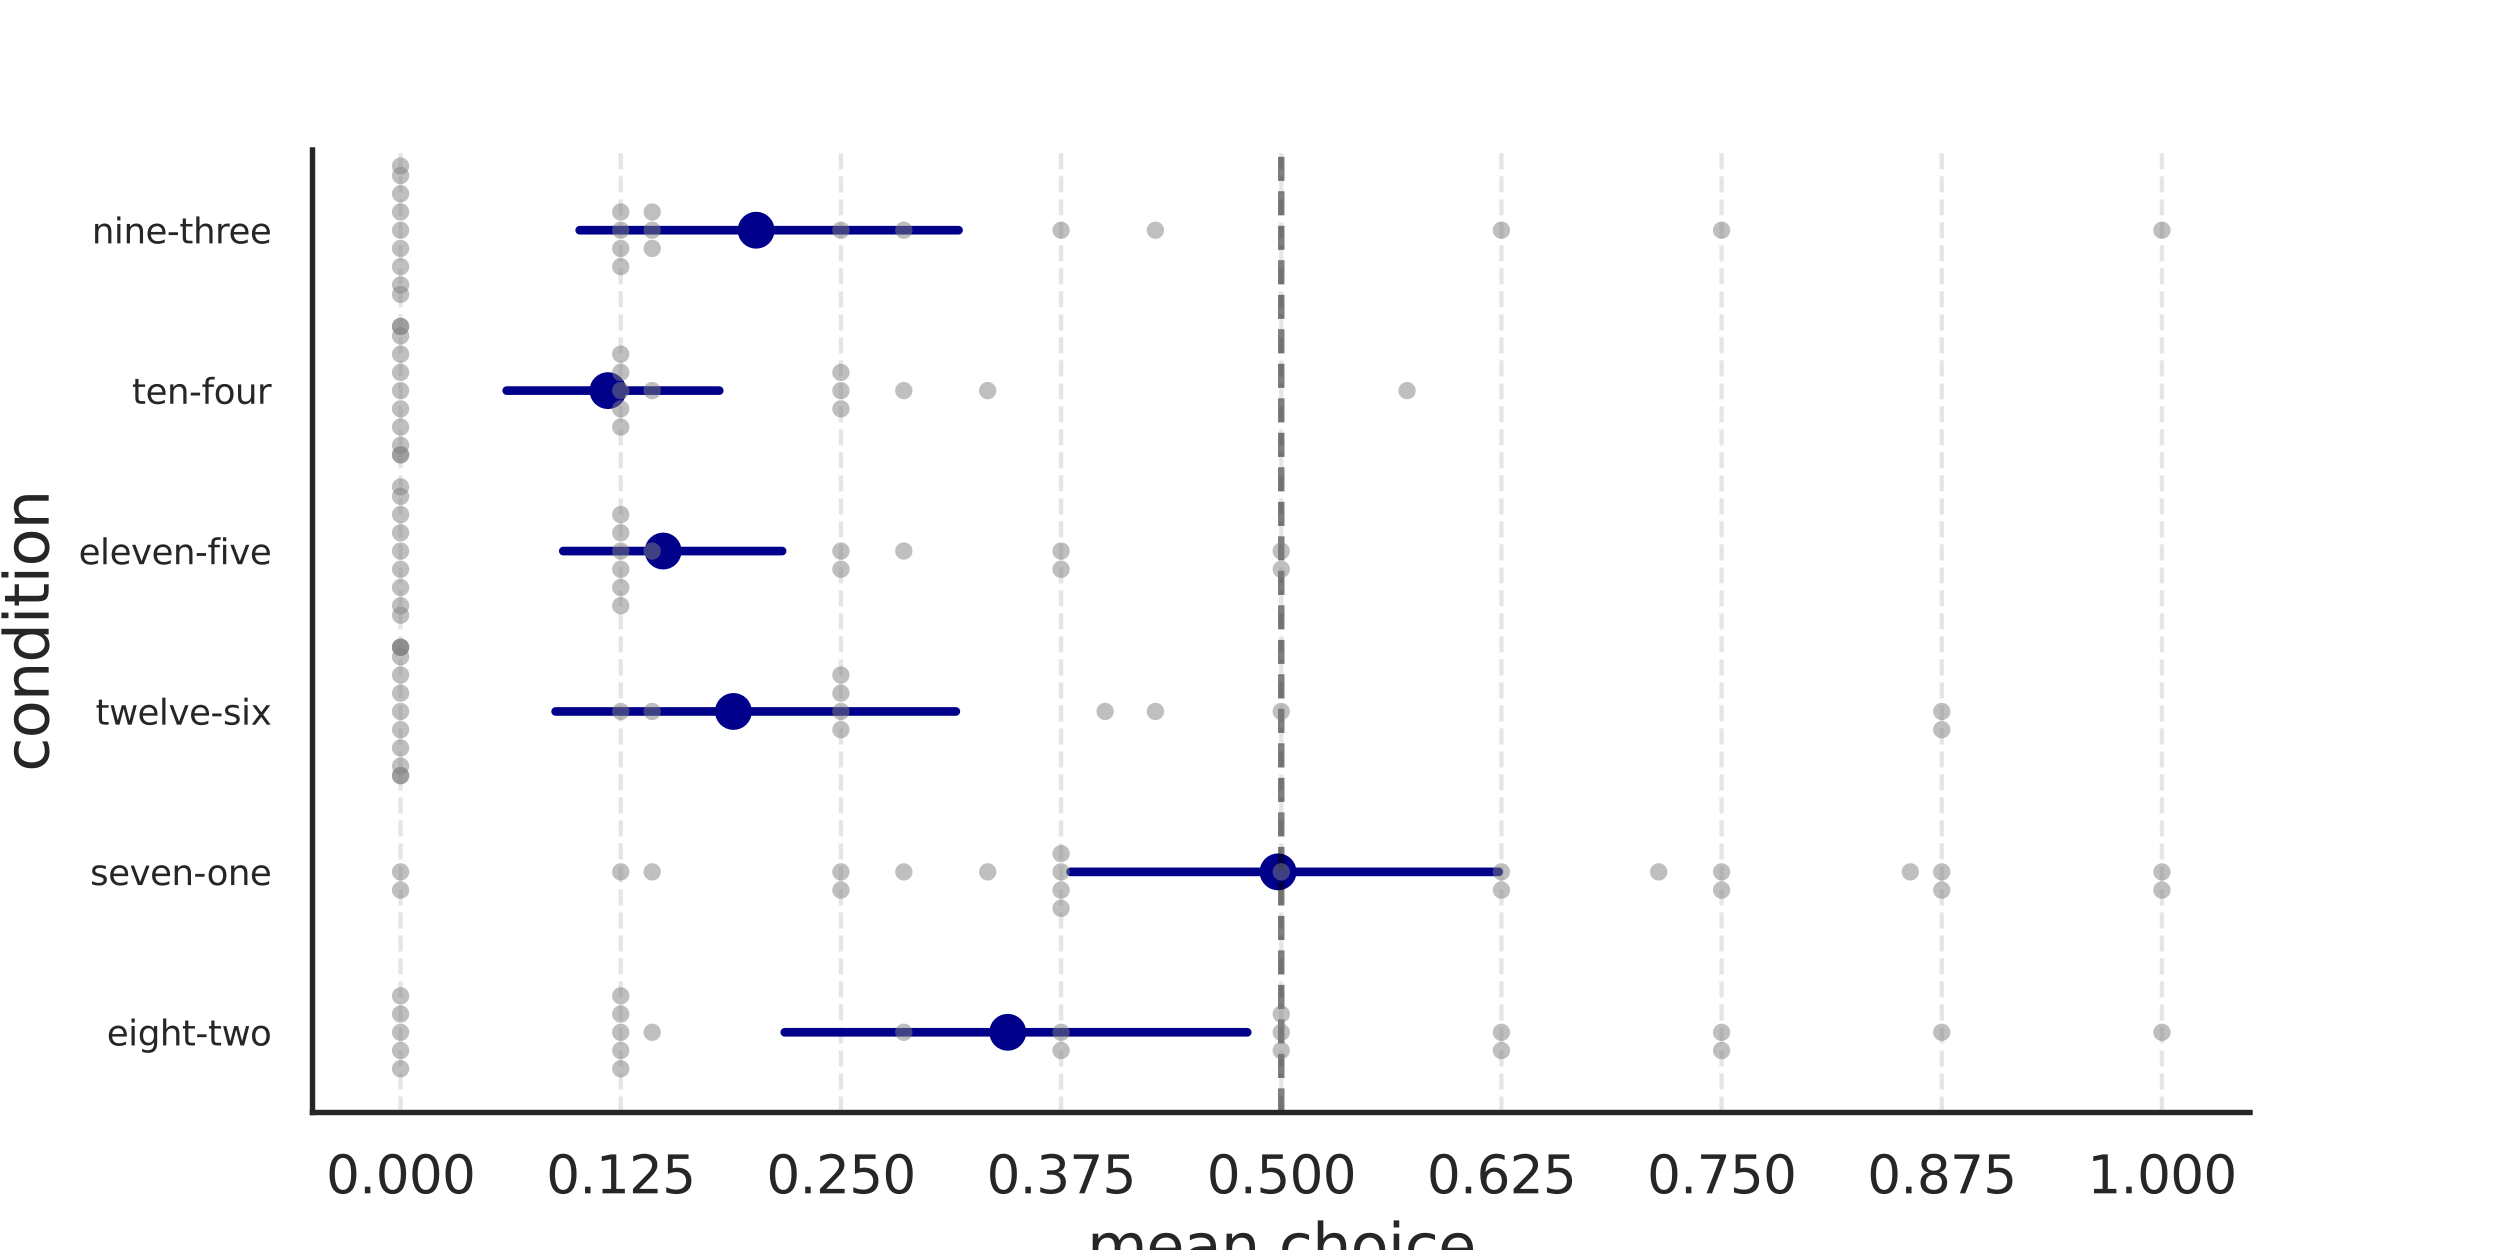 <?xml version="1.0" encoding="utf-8" standalone="no"?>
<!DOCTYPE svg PUBLIC "-//W3C//DTD SVG 1.1//EN"
  "http://www.w3.org/Graphics/SVG/1.1/DTD/svg11.dtd">
<svg xmlns:xlink="http://www.w3.org/1999/xlink" width="576pt" height="288pt" viewBox="0 0 576 288" xmlns="http://www.w3.org/2000/svg" version="1.1">
 <defs>
  <style type="text/css">*{stroke-linejoin: round; stroke-linecap: butt}</style>
 </defs>
 <g id="figure_1">
  <g id="patch_1">
   <path d="M 0 288 
L 576 288 
L 576 0 
L 0 0 
z
" style="fill: #ffffff"/>
  </g>
  <g id="axes_1">
   <g id="patch_2">
    <path d="M 72 256.32 
L 518.4 256.32 
L 518.4 34.56 
L 72 34.56 
z
" style="fill: #ffffff"/>
   </g>
   <g id="matplotlib.axis_1">
    <g id="xtick_1">
     <g id="line2d_1">
      <path d="M 92.291 256.32 
L 92.291 34.56 
" clip-path="url(#p67f109abf8)" style="fill: none; stroke-dasharray: 3.7,1.6; stroke-dashoffset: 0; stroke: #cccccc; stroke-opacity: 0.5"/>
     </g>
     <g id="text_1">
      <!-- 0.000 -->
      <g style="fill: #262626" transform="translate(75.114 274.938) scale(0.12 -0.12)">
       <defs>
        <path id="DejaVuSans-30" d="M 2034 4250 
Q 1547 4250 1301 3770 
Q 1056 3291 1056 2328 
Q 1056 1369 1301 889 
Q 1547 409 2034 409 
Q 2525 409 2770 889 
Q 3016 1369 3016 2328 
Q 3016 3291 2770 3770 
Q 2525 4250 2034 4250 
z
M 2034 4750 
Q 2819 4750 3233 4129 
Q 3647 3509 3647 2328 
Q 3647 1150 3233 529 
Q 2819 -91 2034 -91 
Q 1250 -91 836 529 
Q 422 1150 422 2328 
Q 422 3509 836 4129 
Q 1250 4750 2034 4750 
z
" transform="scale(0.016)"/>
        <path id="DejaVuSans-2e" d="M 684 794 
L 1344 794 
L 1344 0 
L 684 0 
L 684 794 
z
" transform="scale(0.016)"/>
       </defs>
       <use xlink:href="#DejaVuSans-30"/>
       <use xlink:href="#DejaVuSans-2e" x="63.623"/>
       <use xlink:href="#DejaVuSans-30" x="95.41"/>
       <use xlink:href="#DejaVuSans-30" x="159.033"/>
       <use xlink:href="#DejaVuSans-30" x="222.656"/>
      </g>
     </g>
    </g>
    <g id="xtick_2">
     <g id="line2d_2">
      <path d="M 143.018 256.32 
L 143.018 34.56 
" clip-path="url(#p67f109abf8)" style="fill: none; stroke-dasharray: 3.7,1.6; stroke-dashoffset: 0; stroke: #cccccc; stroke-opacity: 0.5"/>
     </g>
     <g id="text_2">
      <!-- 0.125 -->
      <g style="fill: #262626" transform="translate(125.841 274.938) scale(0.12 -0.12)">
       <defs>
        <path id="DejaVuSans-31" d="M 794 531 
L 1825 531 
L 1825 4091 
L 703 3866 
L 703 4441 
L 1819 4666 
L 2450 4666 
L 2450 531 
L 3481 531 
L 3481 0 
L 794 0 
L 794 531 
z
" transform="scale(0.016)"/>
        <path id="DejaVuSans-32" d="M 1228 531 
L 3431 531 
L 3431 0 
L 469 0 
L 469 531 
Q 828 903 1448 1529 
Q 2069 2156 2228 2338 
Q 2531 2678 2651 2914 
Q 2772 3150 2772 3378 
Q 2772 3750 2511 3984 
Q 2250 4219 1831 4219 
Q 1534 4219 1204 4116 
Q 875 4013 500 3803 
L 500 4441 
Q 881 4594 1212 4672 
Q 1544 4750 1819 4750 
Q 2544 4750 2975 4387 
Q 3406 4025 3406 3419 
Q 3406 3131 3298 2873 
Q 3191 2616 2906 2266 
Q 2828 2175 2409 1742 
Q 1991 1309 1228 531 
z
" transform="scale(0.016)"/>
        <path id="DejaVuSans-35" d="M 691 4666 
L 3169 4666 
L 3169 4134 
L 1269 4134 
L 1269 2991 
Q 1406 3038 1543 3061 
Q 1681 3084 1819 3084 
Q 2600 3084 3056 2656 
Q 3513 2228 3513 1497 
Q 3513 744 3044 326 
Q 2575 -91 1722 -91 
Q 1428 -91 1123 -41 
Q 819 9 494 109 
L 494 744 
Q 775 591 1075 516 
Q 1375 441 1709 441 
Q 2250 441 2565 725 
Q 2881 1009 2881 1497 
Q 2881 1984 2565 2268 
Q 2250 2553 1709 2553 
Q 1456 2553 1204 2497 
Q 953 2441 691 2322 
L 691 4666 
z
" transform="scale(0.016)"/>
       </defs>
       <use xlink:href="#DejaVuSans-30"/>
       <use xlink:href="#DejaVuSans-2e" x="63.623"/>
       <use xlink:href="#DejaVuSans-31" x="95.41"/>
       <use xlink:href="#DejaVuSans-32" x="159.033"/>
       <use xlink:href="#DejaVuSans-35" x="222.656"/>
      </g>
     </g>
    </g>
    <g id="xtick_3">
     <g id="line2d_3">
      <path d="M 193.745 256.32 
L 193.745 34.56 
" clip-path="url(#p67f109abf8)" style="fill: none; stroke-dasharray: 3.7,1.6; stroke-dashoffset: 0; stroke: #cccccc; stroke-opacity: 0.5"/>
     </g>
     <g id="text_3">
      <!-- 0.250 -->
      <g style="fill: #262626" transform="translate(176.569 274.938) scale(0.12 -0.12)">
       <use xlink:href="#DejaVuSans-30"/>
       <use xlink:href="#DejaVuSans-2e" x="63.623"/>
       <use xlink:href="#DejaVuSans-32" x="95.41"/>
       <use xlink:href="#DejaVuSans-35" x="159.033"/>
       <use xlink:href="#DejaVuSans-30" x="222.656"/>
      </g>
     </g>
    </g>
    <g id="xtick_4">
     <g id="line2d_4">
      <path d="M 244.473 256.32 
L 244.473 34.56 
" clip-path="url(#p67f109abf8)" style="fill: none; stroke-dasharray: 3.7,1.6; stroke-dashoffset: 0; stroke: #cccccc; stroke-opacity: 0.5"/>
     </g>
     <g id="text_4">
      <!-- 0.375 -->
      <g style="fill: #262626" transform="translate(227.296 274.938) scale(0.12 -0.12)">
       <defs>
        <path id="DejaVuSans-33" d="M 2597 2516 
Q 3050 2419 3304 2112 
Q 3559 1806 3559 1356 
Q 3559 666 3084 287 
Q 2609 -91 1734 -91 
Q 1441 -91 1130 -33 
Q 819 25 488 141 
L 488 750 
Q 750 597 1062 519 
Q 1375 441 1716 441 
Q 2309 441 2620 675 
Q 2931 909 2931 1356 
Q 2931 1769 2642 2001 
Q 2353 2234 1838 2234 
L 1294 2234 
L 1294 2753 
L 1863 2753 
Q 2328 2753 2575 2939 
Q 2822 3125 2822 3475 
Q 2822 3834 2567 4026 
Q 2313 4219 1838 4219 
Q 1578 4219 1281 4162 
Q 984 4106 628 3988 
L 628 4550 
Q 988 4650 1302 4700 
Q 1616 4750 1894 4750 
Q 2613 4750 3031 4423 
Q 3450 4097 3450 3541 
Q 3450 3153 3228 2886 
Q 3006 2619 2597 2516 
z
" transform="scale(0.016)"/>
        <path id="DejaVuSans-37" d="M 525 4666 
L 3525 4666 
L 3525 4397 
L 1831 0 
L 1172 0 
L 2766 4134 
L 525 4134 
L 525 4666 
z
" transform="scale(0.016)"/>
       </defs>
       <use xlink:href="#DejaVuSans-30"/>
       <use xlink:href="#DejaVuSans-2e" x="63.623"/>
       <use xlink:href="#DejaVuSans-33" x="95.41"/>
       <use xlink:href="#DejaVuSans-37" x="159.033"/>
       <use xlink:href="#DejaVuSans-35" x="222.656"/>
      </g>
     </g>
    </g>
    <g id="xtick_5">
     <g id="line2d_5">
      <path d="M 295.2 256.32 
L 295.2 34.56 
" clip-path="url(#p67f109abf8)" style="fill: none; stroke-dasharray: 3.7,1.6; stroke-dashoffset: 0; stroke: #cccccc; stroke-opacity: 0.5"/>
     </g>
     <g id="text_5">
      <!-- 0.500 -->
      <g style="fill: #262626" transform="translate(278.023 274.938) scale(0.12 -0.12)">
       <use xlink:href="#DejaVuSans-30"/>
       <use xlink:href="#DejaVuSans-2e" x="63.623"/>
       <use xlink:href="#DejaVuSans-35" x="95.41"/>
       <use xlink:href="#DejaVuSans-30" x="159.033"/>
       <use xlink:href="#DejaVuSans-30" x="222.656"/>
      </g>
     </g>
    </g>
    <g id="xtick_6">
     <g id="line2d_6">
      <path d="M 345.927 256.32 
L 345.927 34.56 
" clip-path="url(#p67f109abf8)" style="fill: none; stroke-dasharray: 3.7,1.6; stroke-dashoffset: 0; stroke: #cccccc; stroke-opacity: 0.5"/>
     </g>
     <g id="text_6">
      <!-- 0.625 -->
      <g style="fill: #262626" transform="translate(328.75 274.938) scale(0.12 -0.12)">
       <defs>
        <path id="DejaVuSans-36" d="M 2113 2584 
Q 1688 2584 1439 2293 
Q 1191 2003 1191 1497 
Q 1191 994 1439 701 
Q 1688 409 2113 409 
Q 2538 409 2786 701 
Q 3034 994 3034 1497 
Q 3034 2003 2786 2293 
Q 2538 2584 2113 2584 
z
M 3366 4563 
L 3366 3988 
Q 3128 4100 2886 4159 
Q 2644 4219 2406 4219 
Q 1781 4219 1451 3797 
Q 1122 3375 1075 2522 
Q 1259 2794 1537 2939 
Q 1816 3084 2150 3084 
Q 2853 3084 3261 2657 
Q 3669 2231 3669 1497 
Q 3669 778 3244 343 
Q 2819 -91 2113 -91 
Q 1303 -91 875 529 
Q 447 1150 447 2328 
Q 447 3434 972 4092 
Q 1497 4750 2381 4750 
Q 2619 4750 2861 4703 
Q 3103 4656 3366 4563 
z
" transform="scale(0.016)"/>
       </defs>
       <use xlink:href="#DejaVuSans-30"/>
       <use xlink:href="#DejaVuSans-2e" x="63.623"/>
       <use xlink:href="#DejaVuSans-36" x="95.41"/>
       <use xlink:href="#DejaVuSans-32" x="159.033"/>
       <use xlink:href="#DejaVuSans-35" x="222.656"/>
      </g>
     </g>
    </g>
    <g id="xtick_7">
     <g id="line2d_7">
      <path d="M 396.655 256.32 
L 396.655 34.56 
" clip-path="url(#p67f109abf8)" style="fill: none; stroke-dasharray: 3.7,1.6; stroke-dashoffset: 0; stroke: #cccccc; stroke-opacity: 0.5"/>
     </g>
     <g id="text_7">
      <!-- 0.750 -->
      <g style="fill: #262626" transform="translate(379.478 274.938) scale(0.12 -0.12)">
       <use xlink:href="#DejaVuSans-30"/>
       <use xlink:href="#DejaVuSans-2e" x="63.623"/>
       <use xlink:href="#DejaVuSans-37" x="95.41"/>
       <use xlink:href="#DejaVuSans-35" x="159.033"/>
       <use xlink:href="#DejaVuSans-30" x="222.656"/>
      </g>
     </g>
    </g>
    <g id="xtick_8">
     <g id="line2d_8">
      <path d="M 447.382 256.32 
L 447.382 34.56 
" clip-path="url(#p67f109abf8)" style="fill: none; stroke-dasharray: 3.7,1.6; stroke-dashoffset: 0; stroke: #cccccc; stroke-opacity: 0.5"/>
     </g>
     <g id="text_8">
      <!-- 0.875 -->
      <g style="fill: #262626" transform="translate(430.205 274.938) scale(0.12 -0.12)">
       <defs>
        <path id="DejaVuSans-38" d="M 2034 2216 
Q 1584 2216 1326 1975 
Q 1069 1734 1069 1313 
Q 1069 891 1326 650 
Q 1584 409 2034 409 
Q 2484 409 2743 651 
Q 3003 894 3003 1313 
Q 3003 1734 2745 1975 
Q 2488 2216 2034 2216 
z
M 1403 2484 
Q 997 2584 770 2862 
Q 544 3141 544 3541 
Q 544 4100 942 4425 
Q 1341 4750 2034 4750 
Q 2731 4750 3128 4425 
Q 3525 4100 3525 3541 
Q 3525 3141 3298 2862 
Q 3072 2584 2669 2484 
Q 3125 2378 3379 2068 
Q 3634 1759 3634 1313 
Q 3634 634 3220 271 
Q 2806 -91 2034 -91 
Q 1263 -91 848 271 
Q 434 634 434 1313 
Q 434 1759 690 2068 
Q 947 2378 1403 2484 
z
M 1172 3481 
Q 1172 3119 1398 2916 
Q 1625 2713 2034 2713 
Q 2441 2713 2670 2916 
Q 2900 3119 2900 3481 
Q 2900 3844 2670 4047 
Q 2441 4250 2034 4250 
Q 1625 4250 1398 4047 
Q 1172 3844 1172 3481 
z
" transform="scale(0.016)"/>
       </defs>
       <use xlink:href="#DejaVuSans-30"/>
       <use xlink:href="#DejaVuSans-2e" x="63.623"/>
       <use xlink:href="#DejaVuSans-38" x="95.41"/>
       <use xlink:href="#DejaVuSans-37" x="159.033"/>
       <use xlink:href="#DejaVuSans-35" x="222.656"/>
      </g>
     </g>
    </g>
    <g id="xtick_9">
     <g id="line2d_9">
      <path d="M 498.109 256.32 
L 498.109 34.56 
" clip-path="url(#p67f109abf8)" style="fill: none; stroke-dasharray: 3.7,1.6; stroke-dashoffset: 0; stroke: #cccccc; stroke-opacity: 0.5"/>
     </g>
     <g id="text_9">
      <!-- 1.000 -->
      <g style="fill: #262626" transform="translate(480.932 274.938) scale(0.12 -0.12)">
       <use xlink:href="#DejaVuSans-31"/>
       <use xlink:href="#DejaVuSans-2e" x="63.623"/>
       <use xlink:href="#DejaVuSans-30" x="95.41"/>
       <use xlink:href="#DejaVuSans-30" x="159.033"/>
       <use xlink:href="#DejaVuSans-30" x="222.656"/>
      </g>
     </g>
    </g>
    <g id="text_10">
     <!-- mean choice -->
     <g style="fill: #262626" transform="translate(250.455 292.072) scale(0.14 -0.14)">
      <defs>
       <path id="DejaVuSans-6d" d="M 3328 2828 
Q 3544 3216 3844 3400 
Q 4144 3584 4550 3584 
Q 5097 3584 5394 3201 
Q 5691 2819 5691 2113 
L 5691 0 
L 5113 0 
L 5113 2094 
Q 5113 2597 4934 2840 
Q 4756 3084 4391 3084 
Q 3944 3084 3684 2787 
Q 3425 2491 3425 1978 
L 3425 0 
L 2847 0 
L 2847 2094 
Q 2847 2600 2669 2842 
Q 2491 3084 2119 3084 
Q 1678 3084 1418 2786 
Q 1159 2488 1159 1978 
L 1159 0 
L 581 0 
L 581 3500 
L 1159 3500 
L 1159 2956 
Q 1356 3278 1631 3431 
Q 1906 3584 2284 3584 
Q 2666 3584 2933 3390 
Q 3200 3197 3328 2828 
z
" transform="scale(0.016)"/>
       <path id="DejaVuSans-65" d="M 3597 1894 
L 3597 1613 
L 953 1613 
Q 991 1019 1311 708 
Q 1631 397 2203 397 
Q 2534 397 2845 478 
Q 3156 559 3463 722 
L 3463 178 
Q 3153 47 2828 -22 
Q 2503 -91 2169 -91 
Q 1331 -91 842 396 
Q 353 884 353 1716 
Q 353 2575 817 3079 
Q 1281 3584 2069 3584 
Q 2775 3584 3186 3129 
Q 3597 2675 3597 1894 
z
M 3022 2063 
Q 3016 2534 2758 2815 
Q 2500 3097 2075 3097 
Q 1594 3097 1305 2825 
Q 1016 2553 972 2059 
L 3022 2063 
z
" transform="scale(0.016)"/>
       <path id="DejaVuSans-61" d="M 2194 1759 
Q 1497 1759 1228 1600 
Q 959 1441 959 1056 
Q 959 750 1161 570 
Q 1363 391 1709 391 
Q 2188 391 2477 730 
Q 2766 1069 2766 1631 
L 2766 1759 
L 2194 1759 
z
M 3341 1997 
L 3341 0 
L 2766 0 
L 2766 531 
Q 2569 213 2275 61 
Q 1981 -91 1556 -91 
Q 1019 -91 701 211 
Q 384 513 384 1019 
Q 384 1609 779 1909 
Q 1175 2209 1959 2209 
L 2766 2209 
L 2766 2266 
Q 2766 2663 2505 2880 
Q 2244 3097 1772 3097 
Q 1472 3097 1187 3025 
Q 903 2953 641 2809 
L 641 3341 
Q 956 3463 1253 3523 
Q 1550 3584 1831 3584 
Q 2591 3584 2966 3190 
Q 3341 2797 3341 1997 
z
" transform="scale(0.016)"/>
       <path id="DejaVuSans-6e" d="M 3513 2113 
L 3513 0 
L 2938 0 
L 2938 2094 
Q 2938 2591 2744 2837 
Q 2550 3084 2163 3084 
Q 1697 3084 1428 2787 
Q 1159 2491 1159 1978 
L 1159 0 
L 581 0 
L 581 3500 
L 1159 3500 
L 1159 2956 
Q 1366 3272 1645 3428 
Q 1925 3584 2291 3584 
Q 2894 3584 3203 3211 
Q 3513 2838 3513 2113 
z
" transform="scale(0.016)"/>
       <path id="DejaVuSans-20" transform="scale(0.016)"/>
       <path id="DejaVuSans-63" d="M 3122 3366 
L 3122 2828 
Q 2878 2963 2633 3030 
Q 2388 3097 2138 3097 
Q 1578 3097 1268 2742 
Q 959 2388 959 1747 
Q 959 1106 1268 751 
Q 1578 397 2138 397 
Q 2388 397 2633 464 
Q 2878 531 3122 666 
L 3122 134 
Q 2881 22 2623 -34 
Q 2366 -91 2075 -91 
Q 1284 -91 818 406 
Q 353 903 353 1747 
Q 353 2603 823 3093 
Q 1294 3584 2113 3584 
Q 2378 3584 2631 3529 
Q 2884 3475 3122 3366 
z
" transform="scale(0.016)"/>
       <path id="DejaVuSans-68" d="M 3513 2113 
L 3513 0 
L 2938 0 
L 2938 2094 
Q 2938 2591 2744 2837 
Q 2550 3084 2163 3084 
Q 1697 3084 1428 2787 
Q 1159 2491 1159 1978 
L 1159 0 
L 581 0 
L 581 4863 
L 1159 4863 
L 1159 2956 
Q 1366 3272 1645 3428 
Q 1925 3584 2291 3584 
Q 2894 3584 3203 3211 
Q 3513 2838 3513 2113 
z
" transform="scale(0.016)"/>
       <path id="DejaVuSans-6f" d="M 1959 3097 
Q 1497 3097 1228 2736 
Q 959 2375 959 1747 
Q 959 1119 1226 758 
Q 1494 397 1959 397 
Q 2419 397 2687 759 
Q 2956 1122 2956 1747 
Q 2956 2369 2687 2733 
Q 2419 3097 1959 3097 
z
M 1959 3584 
Q 2709 3584 3137 3096 
Q 3566 2609 3566 1747 
Q 3566 888 3137 398 
Q 2709 -91 1959 -91 
Q 1206 -91 779 398 
Q 353 888 353 1747 
Q 353 2609 779 3096 
Q 1206 3584 1959 3584 
z
" transform="scale(0.016)"/>
       <path id="DejaVuSans-69" d="M 603 3500 
L 1178 3500 
L 1178 0 
L 603 0 
L 603 3500 
z
M 603 4863 
L 1178 4863 
L 1178 4134 
L 603 4134 
L 603 4863 
z
" transform="scale(0.016)"/>
      </defs>
      <use xlink:href="#DejaVuSans-6d"/>
      <use xlink:href="#DejaVuSans-65" x="97.412"/>
      <use xlink:href="#DejaVuSans-61" x="158.936"/>
      <use xlink:href="#DejaVuSans-6e" x="220.215"/>
      <use xlink:href="#DejaVuSans-20" x="283.594"/>
      <use xlink:href="#DejaVuSans-63" x="315.381"/>
      <use xlink:href="#DejaVuSans-68" x="370.361"/>
      <use xlink:href="#DejaVuSans-6f" x="433.74"/>
      <use xlink:href="#DejaVuSans-69" x="494.922"/>
      <use xlink:href="#DejaVuSans-63" x="522.705"/>
      <use xlink:href="#DejaVuSans-65" x="577.686"/>
     </g>
    </g>
   </g>
   <g id="matplotlib.axis_2">
    <g id="ytick_1">
     <g id="text_11">
      <!-- nine-three -->
      <g style="fill: #262626" transform="translate(21.169 56.079) scale(0.08 -0.08)">
       <defs>
        <path id="DejaVuSans-2d" d="M 313 2009 
L 1997 2009 
L 1997 1497 
L 313 1497 
L 313 2009 
z
" transform="scale(0.016)"/>
        <path id="DejaVuSans-74" d="M 1172 4494 
L 1172 3500 
L 2356 3500 
L 2356 3053 
L 1172 3053 
L 1172 1153 
Q 1172 725 1289 603 
Q 1406 481 1766 481 
L 2356 481 
L 2356 0 
L 1766 0 
Q 1100 0 847 248 
Q 594 497 594 1153 
L 594 3053 
L 172 3053 
L 172 3500 
L 594 3500 
L 594 4494 
L 1172 4494 
z
" transform="scale(0.016)"/>
        <path id="DejaVuSans-72" d="M 2631 2963 
Q 2534 3019 2420 3045 
Q 2306 3072 2169 3072 
Q 1681 3072 1420 2755 
Q 1159 2438 1159 1844 
L 1159 0 
L 581 0 
L 581 3500 
L 1159 3500 
L 1159 2956 
Q 1341 3275 1631 3429 
Q 1922 3584 2338 3584 
Q 2397 3584 2469 3576 
Q 2541 3569 2628 3553 
L 2631 2963 
z
" transform="scale(0.016)"/>
       </defs>
       <use xlink:href="#DejaVuSans-6e"/>
       <use xlink:href="#DejaVuSans-69" x="63.379"/>
       <use xlink:href="#DejaVuSans-6e" x="91.162"/>
       <use xlink:href="#DejaVuSans-65" x="154.541"/>
       <use xlink:href="#DejaVuSans-2d" x="216.064"/>
       <use xlink:href="#DejaVuSans-74" x="252.148"/>
       <use xlink:href="#DejaVuSans-68" x="291.357"/>
       <use xlink:href="#DejaVuSans-72" x="354.736"/>
       <use xlink:href="#DejaVuSans-65" x="393.6"/>
       <use xlink:href="#DejaVuSans-65" x="455.123"/>
      </g>
     </g>
    </g>
    <g id="ytick_2">
     <g id="text_12">
      <!-- ten-four -->
      <g style="fill: #262626" transform="translate(30.415 93.039) scale(0.08 -0.08)">
       <defs>
        <path id="DejaVuSans-66" d="M 2375 4863 
L 2375 4384 
L 1825 4384 
Q 1516 4384 1395 4259 
Q 1275 4134 1275 3809 
L 1275 3500 
L 2222 3500 
L 2222 3053 
L 1275 3053 
L 1275 0 
L 697 0 
L 697 3053 
L 147 3053 
L 147 3500 
L 697 3500 
L 697 3744 
Q 697 4328 969 4595 
Q 1241 4863 1831 4863 
L 2375 4863 
z
" transform="scale(0.016)"/>
        <path id="DejaVuSans-75" d="M 544 1381 
L 544 3500 
L 1119 3500 
L 1119 1403 
Q 1119 906 1312 657 
Q 1506 409 1894 409 
Q 2359 409 2629 706 
Q 2900 1003 2900 1516 
L 2900 3500 
L 3475 3500 
L 3475 0 
L 2900 0 
L 2900 538 
Q 2691 219 2414 64 
Q 2138 -91 1772 -91 
Q 1169 -91 856 284 
Q 544 659 544 1381 
z
M 1991 3584 
L 1991 3584 
z
" transform="scale(0.016)"/>
       </defs>
       <use xlink:href="#DejaVuSans-74"/>
       <use xlink:href="#DejaVuSans-65" x="39.209"/>
       <use xlink:href="#DejaVuSans-6e" x="100.732"/>
       <use xlink:href="#DejaVuSans-2d" x="164.111"/>
       <use xlink:href="#DejaVuSans-66" x="200.195"/>
       <use xlink:href="#DejaVuSans-6f" x="235.4"/>
       <use xlink:href="#DejaVuSans-75" x="296.582"/>
       <use xlink:href="#DejaVuSans-72" x="359.961"/>
      </g>
     </g>
    </g>
    <g id="ytick_3">
     <g id="text_13">
      <!-- eleven-five -->
      <g style="fill: #262626" transform="translate(18.122 129.999) scale(0.08 -0.08)">
       <defs>
        <path id="DejaVuSans-6c" d="M 603 4863 
L 1178 4863 
L 1178 0 
L 603 0 
L 603 4863 
z
" transform="scale(0.016)"/>
        <path id="DejaVuSans-76" d="M 191 3500 
L 800 3500 
L 1894 563 
L 2988 3500 
L 3597 3500 
L 2284 0 
L 1503 0 
L 191 3500 
z
" transform="scale(0.016)"/>
       </defs>
       <use xlink:href="#DejaVuSans-65"/>
       <use xlink:href="#DejaVuSans-6c" x="61.523"/>
       <use xlink:href="#DejaVuSans-65" x="89.307"/>
       <use xlink:href="#DejaVuSans-76" x="150.83"/>
       <use xlink:href="#DejaVuSans-65" x="210.01"/>
       <use xlink:href="#DejaVuSans-6e" x="271.533"/>
       <use xlink:href="#DejaVuSans-2d" x="334.912"/>
       <use xlink:href="#DejaVuSans-66" x="370.996"/>
       <use xlink:href="#DejaVuSans-69" x="406.201"/>
       <use xlink:href="#DejaVuSans-76" x="433.984"/>
       <use xlink:href="#DejaVuSans-65" x="493.164"/>
      </g>
     </g>
    </g>
    <g id="ytick_4">
     <g id="text_14">
      <!-- twelve-six -->
      <g style="fill: #262626" transform="translate(22.008 166.959) scale(0.08 -0.08)">
       <defs>
        <path id="DejaVuSans-77" d="M 269 3500 
L 844 3500 
L 1563 769 
L 2278 3500 
L 2956 3500 
L 3675 769 
L 4391 3500 
L 4966 3500 
L 4050 0 
L 3372 0 
L 2619 2869 
L 1863 0 
L 1184 0 
L 269 3500 
z
" transform="scale(0.016)"/>
        <path id="DejaVuSans-73" d="M 2834 3397 
L 2834 2853 
Q 2591 2978 2328 3040 
Q 2066 3103 1784 3103 
Q 1356 3103 1142 2972 
Q 928 2841 928 2578 
Q 928 2378 1081 2264 
Q 1234 2150 1697 2047 
L 1894 2003 
Q 2506 1872 2764 1633 
Q 3022 1394 3022 966 
Q 3022 478 2636 193 
Q 2250 -91 1575 -91 
Q 1294 -91 989 -36 
Q 684 19 347 128 
L 347 722 
Q 666 556 975 473 
Q 1284 391 1588 391 
Q 1994 391 2212 530 
Q 2431 669 2431 922 
Q 2431 1156 2273 1281 
Q 2116 1406 1581 1522 
L 1381 1569 
Q 847 1681 609 1914 
Q 372 2147 372 2553 
Q 372 3047 722 3315 
Q 1072 3584 1716 3584 
Q 2034 3584 2315 3537 
Q 2597 3491 2834 3397 
z
" transform="scale(0.016)"/>
        <path id="DejaVuSans-78" d="M 3513 3500 
L 2247 1797 
L 3578 0 
L 2900 0 
L 1881 1375 
L 863 0 
L 184 0 
L 1544 1831 
L 300 3500 
L 978 3500 
L 1906 2253 
L 2834 3500 
L 3513 3500 
z
" transform="scale(0.016)"/>
       </defs>
       <use xlink:href="#DejaVuSans-74"/>
       <use xlink:href="#DejaVuSans-77" x="39.209"/>
       <use xlink:href="#DejaVuSans-65" x="120.996"/>
       <use xlink:href="#DejaVuSans-6c" x="182.52"/>
       <use xlink:href="#DejaVuSans-76" x="210.303"/>
       <use xlink:href="#DejaVuSans-65" x="269.482"/>
       <use xlink:href="#DejaVuSans-2d" x="331.006"/>
       <use xlink:href="#DejaVuSans-73" x="367.09"/>
       <use xlink:href="#DejaVuSans-69" x="419.189"/>
       <use xlink:href="#DejaVuSans-78" x="446.973"/>
      </g>
     </g>
    </g>
    <g id="ytick_5">
     <g id="text_15">
      <!-- seven-one -->
      <g style="fill: #262626" transform="translate(20.759 203.919) scale(0.08 -0.08)">
       <use xlink:href="#DejaVuSans-73"/>
       <use xlink:href="#DejaVuSans-65" x="52.1"/>
       <use xlink:href="#DejaVuSans-76" x="113.623"/>
       <use xlink:href="#DejaVuSans-65" x="172.803"/>
       <use xlink:href="#DejaVuSans-6e" x="234.326"/>
       <use xlink:href="#DejaVuSans-2d" x="297.705"/>
       <use xlink:href="#DejaVuSans-6f" x="335.664"/>
       <use xlink:href="#DejaVuSans-6e" x="396.846"/>
       <use xlink:href="#DejaVuSans-65" x="460.225"/>
      </g>
     </g>
    </g>
    <g id="ytick_6">
     <g id="text_16">
      <!-- eight-two -->
      <g style="fill: #262626" transform="translate(24.61 240.879) scale(0.08 -0.08)">
       <defs>
        <path id="DejaVuSans-67" d="M 2906 1791 
Q 2906 2416 2648 2759 
Q 2391 3103 1925 3103 
Q 1463 3103 1205 2759 
Q 947 2416 947 1791 
Q 947 1169 1205 825 
Q 1463 481 1925 481 
Q 2391 481 2648 825 
Q 2906 1169 2906 1791 
z
M 3481 434 
Q 3481 -459 3084 -895 
Q 2688 -1331 1869 -1331 
Q 1566 -1331 1297 -1286 
Q 1028 -1241 775 -1147 
L 775 -588 
Q 1028 -725 1275 -790 
Q 1522 -856 1778 -856 
Q 2344 -856 2625 -561 
Q 2906 -266 2906 331 
L 2906 616 
Q 2728 306 2450 153 
Q 2172 0 1784 0 
Q 1141 0 747 490 
Q 353 981 353 1791 
Q 353 2603 747 3093 
Q 1141 3584 1784 3584 
Q 2172 3584 2450 3431 
Q 2728 3278 2906 2969 
L 2906 3500 
L 3481 3500 
L 3481 434 
z
" transform="scale(0.016)"/>
       </defs>
       <use xlink:href="#DejaVuSans-65"/>
       <use xlink:href="#DejaVuSans-69" x="61.523"/>
       <use xlink:href="#DejaVuSans-67" x="89.307"/>
       <use xlink:href="#DejaVuSans-68" x="152.783"/>
       <use xlink:href="#DejaVuSans-74" x="216.162"/>
       <use xlink:href="#DejaVuSans-2d" x="255.371"/>
       <use xlink:href="#DejaVuSans-74" x="291.455"/>
       <use xlink:href="#DejaVuSans-77" x="330.664"/>
       <use xlink:href="#DejaVuSans-6f" x="412.451"/>
      </g>
     </g>
    </g>
    <g id="text_17">
     <!-- condition -->
     <g style="fill: #262626" transform="translate(11.211 177.805) rotate(-90) scale(0.14 -0.14)">
      <defs>
       <path id="DejaVuSans-64" d="M 2906 2969 
L 2906 4863 
L 3481 4863 
L 3481 0 
L 2906 0 
L 2906 525 
Q 2725 213 2448 61 
Q 2172 -91 1784 -91 
Q 1150 -91 751 415 
Q 353 922 353 1747 
Q 353 2572 751 3078 
Q 1150 3584 1784 3584 
Q 2172 3584 2448 3432 
Q 2725 3281 2906 2969 
z
M 947 1747 
Q 947 1113 1208 752 
Q 1469 391 1925 391 
Q 2381 391 2643 752 
Q 2906 1113 2906 1747 
Q 2906 2381 2643 2742 
Q 2381 3103 1925 3103 
Q 1469 3103 1208 2742 
Q 947 2381 947 1747 
z
" transform="scale(0.016)"/>
      </defs>
      <use xlink:href="#DejaVuSans-63"/>
      <use xlink:href="#DejaVuSans-6f" x="54.98"/>
      <use xlink:href="#DejaVuSans-6e" x="116.162"/>
      <use xlink:href="#DejaVuSans-64" x="179.541"/>
      <use xlink:href="#DejaVuSans-69" x="243.018"/>
      <use xlink:href="#DejaVuSans-74" x="270.801"/>
      <use xlink:href="#DejaVuSans-69" x="310.01"/>
      <use xlink:href="#DejaVuSans-6f" x="337.793"/>
      <use xlink:href="#DejaVuSans-6e" x="398.975"/>
     </g>
    </g>
   </g>
   <g id="line2d_10">
    <defs>
     <path id="m19f76669c9" d="M 0 3.5 
C 0.928 3.5 1.819 3.131 2.475 2.475 
C 3.131 1.819 3.5 0.928 3.5 0 
C 3.5 -0.928 3.131 -1.819 2.475 -2.475 
C 1.819 -3.131 0.928 -3.5 0 -3.5 
C -0.928 -3.5 -1.819 -3.131 -2.475 -2.475 
C -3.131 -1.819 -3.5 -0.928 -3.5 0 
C -3.5 0.928 -3.131 1.819 -2.475 2.475 
C -1.819 3.131 -0.928 3.5 0 3.5 
z
" style="stroke: #00008b; stroke-width: 1.5"/>
    </defs>
    <g clip-path="url(#p67f109abf8)">
     <use xlink:href="#m19f76669c9" x="174.211" y="53.04" style="fill: #00008b; stroke: #00008b; stroke-width: 1.5"/>
     <use xlink:href="#m19f76669c9" x="140.077" y="90" style="fill: #00008b; stroke: #00008b; stroke-width: 1.5"/>
     <use xlink:href="#m19f76669c9" x="152.786" y="126.96" style="fill: #00008b; stroke: #00008b; stroke-width: 1.5"/>
     <use xlink:href="#m19f76669c9" x="168.98" y="163.92" style="fill: #00008b; stroke: #00008b; stroke-width: 1.5"/>
     <use xlink:href="#m19f76669c9" x="294.465" y="200.88" style="fill: #00008b; stroke: #00008b; stroke-width: 1.5"/>
     <use xlink:href="#m19f76669c9" x="232.185" y="237.84" style="fill: #00008b; stroke: #00008b; stroke-width: 1.5"/>
    </g>
   </g>
   <g id="line2d_11">
    <path d="M 133.566 53.04 
L 220.842 53.04 
" clip-path="url(#p67f109abf8)" style="fill: none; stroke: #00008b; stroke-width: 2; stroke-linecap: round"/>
   </g>
   <g id="line2d_12">
    <path d="M 116.757 90 
L 165.706 90 
" clip-path="url(#p67f109abf8)" style="fill: none; stroke: #00008b; stroke-width: 2; stroke-linecap: round"/>
   </g>
   <g id="line2d_13">
    <path d="M 129.785 126.96 
L 180.197 126.96 
" clip-path="url(#p67f109abf8)" style="fill: none; stroke: #00008b; stroke-width: 2; stroke-linecap: round"/>
   </g>
   <g id="line2d_14">
    <path d="M 128.021 163.92 
L 220.215 163.92 
" clip-path="url(#p67f109abf8)" style="fill: none; stroke: #00008b; stroke-width: 2; stroke-linecap: round"/>
   </g>
   <g id="line2d_15">
    <path d="M 246.665 200.88 
L 345.297 200.88 
" clip-path="url(#p67f109abf8)" style="fill: none; stroke: #00008b; stroke-width: 2; stroke-linecap: round"/>
   </g>
   <g id="line2d_16">
    <path d="M 180.819 237.84 
L 287.355 237.84 
" clip-path="url(#p67f109abf8)" style="fill: none; stroke: #00008b; stroke-width: 2; stroke-linecap: round"/>
   </g>
   <g id="line2d_17">
    <path d="M 295.2 256.32 
L 295.2 34.56 
" clip-path="url(#p67f109abf8)" style="fill: none; stroke-dasharray: 5.55,2.4; stroke-dashoffset: 0; stroke: #000000; stroke-opacity: 0.5; stroke-width: 1.5"/>
   </g>
   <g id="patch_3">
    <path d="M 72 256.32 
L 72 34.56 
" style="fill: none; stroke: #262626; stroke-width: 1.25; stroke-linejoin: miter; stroke-linecap: square"/>
   </g>
   <g id="patch_4">
    <path d="M 72 256.32 
L 518.4 256.32 
" style="fill: none; stroke: #262626; stroke-width: 1.25; stroke-linejoin: miter; stroke-linecap: square"/>
   </g>
   <g id="PathCollection_1">
    <defs>
     <path id="m33755fc01b" d="M 0 2 
C 0.53 2 1.039 1.789 1.414 1.414 
C 1.789 1.039 2 0.53 2 0 
C 2 -0.53 1.789 -1.039 1.414 -1.414 
C 1.039 -1.789 0.53 -2 0 -2 
C -0.53 -2 -1.039 -1.789 -1.414 -1.414 
C -1.789 -1.039 -2 -0.53 -2 0 
C -2 0.53 -1.789 1.039 -1.414 1.414 
C -1.039 1.789 -0.53 2 0 2 
z
"/>
    </defs>
    <g clip-path="url(#p67f109abf8)">
     <use xlink:href="#m33755fc01b" x="92.291" y="53.04" style="fill: #808080; fill-opacity: 0.5"/>
     <use xlink:href="#m33755fc01b" x="244.473" y="53.04" style="fill: #808080; fill-opacity: 0.5"/>
     <use xlink:href="#m33755fc01b" x="92.291" y="57.24" style="fill: #808080; fill-opacity: 0.5"/>
     <use xlink:href="#m33755fc01b" x="92.291" y="48.84" style="fill: #808080; fill-opacity: 0.5"/>
     <use xlink:href="#m33755fc01b" x="193.745" y="53.04" style="fill: #808080; fill-opacity: 0.5"/>
     <use xlink:href="#m33755fc01b" x="143.018" y="61.44" style="fill: #808080; fill-opacity: 0.5"/>
     <use xlink:href="#m33755fc01b" x="92.291" y="61.44" style="fill: #808080; fill-opacity: 0.5"/>
     <use xlink:href="#m33755fc01b" x="396.655" y="53.04" style="fill: #808080; fill-opacity: 0.5"/>
     <use xlink:href="#m33755fc01b" x="143.018" y="53.04" style="fill: #808080; fill-opacity: 0.5"/>
     <use xlink:href="#m33755fc01b" x="92.291" y="67.824" style="fill: #808080; fill-opacity: 0.5"/>
     <use xlink:href="#m33755fc01b" x="208.239" y="53.04" style="fill: #808080; fill-opacity: 0.5"/>
     <use xlink:href="#m33755fc01b" x="143.018" y="48.84" style="fill: #808080; fill-opacity: 0.5"/>
     <use xlink:href="#m33755fc01b" x="92.291" y="44.64" style="fill: #808080; fill-opacity: 0.5"/>
     <use xlink:href="#m33755fc01b" x="143.018" y="57.24" style="fill: #808080; fill-opacity: 0.5"/>
     <use xlink:href="#m33755fc01b" x="92.291" y="65.64" style="fill: #808080; fill-opacity: 0.5"/>
     <use xlink:href="#m33755fc01b" x="92.291" y="40.44" style="fill: #808080; fill-opacity: 0.5"/>
     <use xlink:href="#m33755fc01b" x="266.213" y="53.04" style="fill: #808080; fill-opacity: 0.5"/>
     <use xlink:href="#m33755fc01b" x="150.265" y="57.24" style="fill: #808080; fill-opacity: 0.5"/>
     <use xlink:href="#m33755fc01b" x="150.265" y="48.84" style="fill: #808080; fill-opacity: 0.5"/>
     <use xlink:href="#m33755fc01b" x="92.291" y="38.256" style="fill: #808080; fill-opacity: 0.5"/>
     <use xlink:href="#m33755fc01b" x="345.927" y="53.04" style="fill: #808080; fill-opacity: 0.5"/>
     <use xlink:href="#m33755fc01b" x="150.265" y="53.04" style="fill: #808080; fill-opacity: 0.5"/>
     <use xlink:href="#m33755fc01b" x="498.109" y="53.04" style="fill: #808080; fill-opacity: 0.5"/>
    </g>
   </g>
   <g id="PathCollection_2">
    <g clip-path="url(#p67f109abf8)">
     <use xlink:href="#m33755fc01b" x="143.018" y="81.6" style="fill: #808080; fill-opacity: 0.5"/>
     <use xlink:href="#m33755fc01b" x="92.291" y="90" style="fill: #808080; fill-opacity: 0.5"/>
     <use xlink:href="#m33755fc01b" x="92.291" y="94.2" style="fill: #808080; fill-opacity: 0.5"/>
     <use xlink:href="#m33755fc01b" x="92.291" y="85.8" style="fill: #808080; fill-opacity: 0.5"/>
     <use xlink:href="#m33755fc01b" x="150.265" y="90" style="fill: #808080; fill-opacity: 0.5"/>
     <use xlink:href="#m33755fc01b" x="143.018" y="98.4" style="fill: #808080; fill-opacity: 0.5"/>
     <use xlink:href="#m33755fc01b" x="92.291" y="98.4" style="fill: #808080; fill-opacity: 0.5"/>
     <use xlink:href="#m33755fc01b" x="324.187" y="90" style="fill: #808080; fill-opacity: 0.5"/>
     <use xlink:href="#m33755fc01b" x="92.291" y="77.4" style="fill: #808080; fill-opacity: 0.5"/>
     <use xlink:href="#m33755fc01b" x="143.018" y="90" style="fill: #808080; fill-opacity: 0.5"/>
     <use xlink:href="#m33755fc01b" x="143.018" y="85.8" style="fill: #808080; fill-opacity: 0.5"/>
     <use xlink:href="#m33755fc01b" x="143.018" y="94.2" style="fill: #808080; fill-opacity: 0.5"/>
     <use xlink:href="#m33755fc01b" x="92.291" y="81.6" style="fill: #808080; fill-opacity: 0.5"/>
     <use xlink:href="#m33755fc01b" x="92.291" y="102.6" style="fill: #808080; fill-opacity: 0.5"/>
     <use xlink:href="#m33755fc01b" x="227.564" y="90" style="fill: #808080; fill-opacity: 0.5"/>
     <use xlink:href="#m33755fc01b" x="193.745" y="94.2" style="fill: #808080; fill-opacity: 0.5"/>
     <use xlink:href="#m33755fc01b" x="92.291" y="104.784" style="fill: #808080; fill-opacity: 0.5"/>
     <use xlink:href="#m33755fc01b" x="92.291" y="75.216" style="fill: #808080; fill-opacity: 0.5"/>
     <use xlink:href="#m33755fc01b" x="92.291" y="104.784" style="fill: #808080; fill-opacity: 0.5"/>
     <use xlink:href="#m33755fc01b" x="92.291" y="75.216" style="fill: #808080; fill-opacity: 0.5"/>
     <use xlink:href="#m33755fc01b" x="193.745" y="90" style="fill: #808080; fill-opacity: 0.5"/>
     <use xlink:href="#m33755fc01b" x="193.745" y="85.8" style="fill: #808080; fill-opacity: 0.5"/>
     <use xlink:href="#m33755fc01b" x="208.239" y="90" style="fill: #808080; fill-opacity: 0.5"/>
    </g>
   </g>
   <g id="PathCollection_3">
    <g clip-path="url(#p67f109abf8)">
     <use xlink:href="#m33755fc01b" x="143.018" y="139.56" style="fill: #808080; fill-opacity: 0.5"/>
     <use xlink:href="#m33755fc01b" x="92.291" y="126.96" style="fill: #808080; fill-opacity: 0.5"/>
     <use xlink:href="#m33755fc01b" x="92.291" y="131.16" style="fill: #808080; fill-opacity: 0.5"/>
     <use xlink:href="#m33755fc01b" x="92.291" y="122.76" style="fill: #808080; fill-opacity: 0.5"/>
     <use xlink:href="#m33755fc01b" x="92.291" y="135.36" style="fill: #808080; fill-opacity: 0.5"/>
     <use xlink:href="#m33755fc01b" x="143.018" y="131.16" style="fill: #808080; fill-opacity: 0.5"/>
     <use xlink:href="#m33755fc01b" x="143.018" y="122.76" style="fill: #808080; fill-opacity: 0.5"/>
     <use xlink:href="#m33755fc01b" x="244.473" y="126.96" style="fill: #808080; fill-opacity: 0.5"/>
     <use xlink:href="#m33755fc01b" x="143.018" y="126.96" style="fill: #808080; fill-opacity: 0.5"/>
     <use xlink:href="#m33755fc01b" x="92.291" y="141.744" style="fill: #808080; fill-opacity: 0.5"/>
     <use xlink:href="#m33755fc01b" x="92.291" y="114.36" style="fill: #808080; fill-opacity: 0.5"/>
     <use xlink:href="#m33755fc01b" x="244.473" y="131.16" style="fill: #808080; fill-opacity: 0.5"/>
     <use xlink:href="#m33755fc01b" x="92.291" y="118.56" style="fill: #808080; fill-opacity: 0.5"/>
     <use xlink:href="#m33755fc01b" x="92.291" y="139.56" style="fill: #808080; fill-opacity: 0.5"/>
     <use xlink:href="#m33755fc01b" x="295.2" y="126.96" style="fill: #808080; fill-opacity: 0.5"/>
     <use xlink:href="#m33755fc01b" x="208.239" y="126.96" style="fill: #808080; fill-opacity: 0.5"/>
     <use xlink:href="#m33755fc01b" x="143.018" y="135.36" style="fill: #808080; fill-opacity: 0.5"/>
     <use xlink:href="#m33755fc01b" x="143.018" y="118.56" style="fill: #808080; fill-opacity: 0.5"/>
     <use xlink:href="#m33755fc01b" x="193.745" y="131.16" style="fill: #808080; fill-opacity: 0.5"/>
     <use xlink:href="#m33755fc01b" x="193.745" y="126.96" style="fill: #808080; fill-opacity: 0.5"/>
     <use xlink:href="#m33755fc01b" x="150.265" y="126.96" style="fill: #808080; fill-opacity: 0.5"/>
     <use xlink:href="#m33755fc01b" x="92.291" y="112.176" style="fill: #808080; fill-opacity: 0.5"/>
     <use xlink:href="#m33755fc01b" x="295.2" y="131.16" style="fill: #808080; fill-opacity: 0.5"/>
    </g>
   </g>
   <g id="PathCollection_4">
    <g clip-path="url(#p67f109abf8)">
     <use xlink:href="#m33755fc01b" x="92.291" y="163.92" style="fill: #808080; fill-opacity: 0.5"/>
     <use xlink:href="#m33755fc01b" x="193.745" y="168.12" style="fill: #808080; fill-opacity: 0.5"/>
     <use xlink:href="#m33755fc01b" x="92.291" y="168.12" style="fill: #808080; fill-opacity: 0.5"/>
     <use xlink:href="#m33755fc01b" x="92.291" y="159.72" style="fill: #808080; fill-opacity: 0.5"/>
     <use xlink:href="#m33755fc01b" x="92.291" y="155.52" style="fill: #808080; fill-opacity: 0.5"/>
     <use xlink:href="#m33755fc01b" x="193.745" y="159.72" style="fill: #808080; fill-opacity: 0.5"/>
     <use xlink:href="#m33755fc01b" x="193.745" y="163.92" style="fill: #808080; fill-opacity: 0.5"/>
     <use xlink:href="#m33755fc01b" x="92.291" y="172.32" style="fill: #808080; fill-opacity: 0.5"/>
     <use xlink:href="#m33755fc01b" x="92.291" y="149.136" style="fill: #808080; fill-opacity: 0.5"/>
     <use xlink:href="#m33755fc01b" x="193.745" y="155.52" style="fill: #808080; fill-opacity: 0.5"/>
     <use xlink:href="#m33755fc01b" x="92.291" y="176.52" style="fill: #808080; fill-opacity: 0.5"/>
     <use xlink:href="#m33755fc01b" x="150.265" y="163.92" style="fill: #808080; fill-opacity: 0.5"/>
     <use xlink:href="#m33755fc01b" x="92.291" y="178.704" style="fill: #808080; fill-opacity: 0.5"/>
     <use xlink:href="#m33755fc01b" x="92.291" y="151.32" style="fill: #808080; fill-opacity: 0.5"/>
     <use xlink:href="#m33755fc01b" x="254.618" y="163.92" style="fill: #808080; fill-opacity: 0.5"/>
     <use xlink:href="#m33755fc01b" x="143.018" y="163.92" style="fill: #808080; fill-opacity: 0.5"/>
     <use xlink:href="#m33755fc01b" x="92.291" y="149.136" style="fill: #808080; fill-opacity: 0.5"/>
     <use xlink:href="#m33755fc01b" x="447.382" y="163.92" style="fill: #808080; fill-opacity: 0.5"/>
     <use xlink:href="#m33755fc01b" x="295.2" y="163.92" style="fill: #808080; fill-opacity: 0.5"/>
     <use xlink:href="#m33755fc01b" x="447.382" y="168.12" style="fill: #808080; fill-opacity: 0.5"/>
     <use xlink:href="#m33755fc01b" x="92.291" y="178.704" style="fill: #808080; fill-opacity: 0.5"/>
     <use xlink:href="#m33755fc01b" x="92.291" y="149.136" style="fill: #808080; fill-opacity: 0.5"/>
     <use xlink:href="#m33755fc01b" x="266.213" y="163.92" style="fill: #808080; fill-opacity: 0.5"/>
    </g>
   </g>
   <g id="PathCollection_5">
    <g clip-path="url(#p67f109abf8)">
     <use xlink:href="#m33755fc01b" x="244.473" y="196.68" style="fill: #808080; fill-opacity: 0.5"/>
     <use xlink:href="#m33755fc01b" x="193.745" y="205.08" style="fill: #808080; fill-opacity: 0.5"/>
     <use xlink:href="#m33755fc01b" x="193.745" y="200.88" style="fill: #808080; fill-opacity: 0.5"/>
     <use xlink:href="#m33755fc01b" x="143.018" y="200.88" style="fill: #808080; fill-opacity: 0.5"/>
     <use xlink:href="#m33755fc01b" x="244.473" y="209.28" style="fill: #808080; fill-opacity: 0.5"/>
     <use xlink:href="#m33755fc01b" x="227.564" y="200.88" style="fill: #808080; fill-opacity: 0.5"/>
     <use xlink:href="#m33755fc01b" x="295.2" y="200.88" style="fill: #808080; fill-opacity: 0.5"/>
     <use xlink:href="#m33755fc01b" x="498.109" y="200.88" style="fill: #808080; fill-opacity: 0.5"/>
     <use xlink:href="#m33755fc01b" x="92.291" y="200.88" style="fill: #808080; fill-opacity: 0.5"/>
     <use xlink:href="#m33755fc01b" x="440.135" y="200.88" style="fill: #808080; fill-opacity: 0.5"/>
     <use xlink:href="#m33755fc01b" x="244.473" y="205.08" style="fill: #808080; fill-opacity: 0.5"/>
     <use xlink:href="#m33755fc01b" x="447.382" y="200.88" style="fill: #808080; fill-opacity: 0.5"/>
     <use xlink:href="#m33755fc01b" x="244.473" y="200.88" style="fill: #808080; fill-opacity: 0.5"/>
     <use xlink:href="#m33755fc01b" x="382.161" y="200.88" style="fill: #808080; fill-opacity: 0.5"/>
     <use xlink:href="#m33755fc01b" x="150.265" y="200.88" style="fill: #808080; fill-opacity: 0.5"/>
     <use xlink:href="#m33755fc01b" x="447.382" y="205.08" style="fill: #808080; fill-opacity: 0.5"/>
     <use xlink:href="#m33755fc01b" x="498.109" y="205.08" style="fill: #808080; fill-opacity: 0.5"/>
     <use xlink:href="#m33755fc01b" x="208.239" y="200.88" style="fill: #808080; fill-opacity: 0.5"/>
     <use xlink:href="#m33755fc01b" x="345.927" y="200.88" style="fill: #808080; fill-opacity: 0.5"/>
     <use xlink:href="#m33755fc01b" x="92.291" y="205.08" style="fill: #808080; fill-opacity: 0.5"/>
     <use xlink:href="#m33755fc01b" x="396.655" y="205.08" style="fill: #808080; fill-opacity: 0.5"/>
     <use xlink:href="#m33755fc01b" x="396.655" y="200.88" style="fill: #808080; fill-opacity: 0.5"/>
     <use xlink:href="#m33755fc01b" x="345.927" y="205.08" style="fill: #808080; fill-opacity: 0.5"/>
    </g>
   </g>
   <g id="PathCollection_6">
    <g clip-path="url(#p67f109abf8)">
     <use xlink:href="#m33755fc01b" x="208.239" y="237.84" style="fill: #808080; fill-opacity: 0.5"/>
     <use xlink:href="#m33755fc01b" x="150.265" y="237.84" style="fill: #808080; fill-opacity: 0.5"/>
     <use xlink:href="#m33755fc01b" x="92.291" y="242.04" style="fill: #808080; fill-opacity: 0.5"/>
     <use xlink:href="#m33755fc01b" x="92.291" y="237.84" style="fill: #808080; fill-opacity: 0.5"/>
     <use xlink:href="#m33755fc01b" x="244.473" y="237.84" style="fill: #808080; fill-opacity: 0.5"/>
     <use xlink:href="#m33755fc01b" x="92.291" y="233.64" style="fill: #808080; fill-opacity: 0.5"/>
     <use xlink:href="#m33755fc01b" x="143.018" y="233.64" style="fill: #808080; fill-opacity: 0.5"/>
     <use xlink:href="#m33755fc01b" x="498.109" y="237.84" style="fill: #808080; fill-opacity: 0.5"/>
     <use xlink:href="#m33755fc01b" x="143.018" y="237.84" style="fill: #808080; fill-opacity: 0.5"/>
     <use xlink:href="#m33755fc01b" x="345.927" y="242.04" style="fill: #808080; fill-opacity: 0.5"/>
     <use xlink:href="#m33755fc01b" x="143.018" y="242.04" style="fill: #808080; fill-opacity: 0.5"/>
     <use xlink:href="#m33755fc01b" x="345.927" y="237.84" style="fill: #808080; fill-opacity: 0.5"/>
     <use xlink:href="#m33755fc01b" x="92.291" y="229.44" style="fill: #808080; fill-opacity: 0.5"/>
     <use xlink:href="#m33755fc01b" x="396.655" y="237.84" style="fill: #808080; fill-opacity: 0.5"/>
     <use xlink:href="#m33755fc01b" x="92.291" y="246.24" style="fill: #808080; fill-opacity: 0.5"/>
     <use xlink:href="#m33755fc01b" x="295.2" y="242.04" style="fill: #808080; fill-opacity: 0.5"/>
     <use xlink:href="#m33755fc01b" x="295.2" y="237.84" style="fill: #808080; fill-opacity: 0.5"/>
     <use xlink:href="#m33755fc01b" x="143.018" y="229.44" style="fill: #808080; fill-opacity: 0.5"/>
     <use xlink:href="#m33755fc01b" x="295.2" y="233.64" style="fill: #808080; fill-opacity: 0.5"/>
     <use xlink:href="#m33755fc01b" x="143.018" y="246.24" style="fill: #808080; fill-opacity: 0.5"/>
     <use xlink:href="#m33755fc01b" x="447.382" y="237.84" style="fill: #808080; fill-opacity: 0.5"/>
     <use xlink:href="#m33755fc01b" x="244.473" y="242.04" style="fill: #808080; fill-opacity: 0.5"/>
     <use xlink:href="#m33755fc01b" x="396.655" y="242.04" style="fill: #808080; fill-opacity: 0.5"/>
    </g>
   </g>
  </g>
 </g>
 <defs>
  <clipPath id="p67f109abf8">
   <rect x="72" y="34.56" width="446.4" height="221.76"/>
  </clipPath>
 </defs>
</svg>
